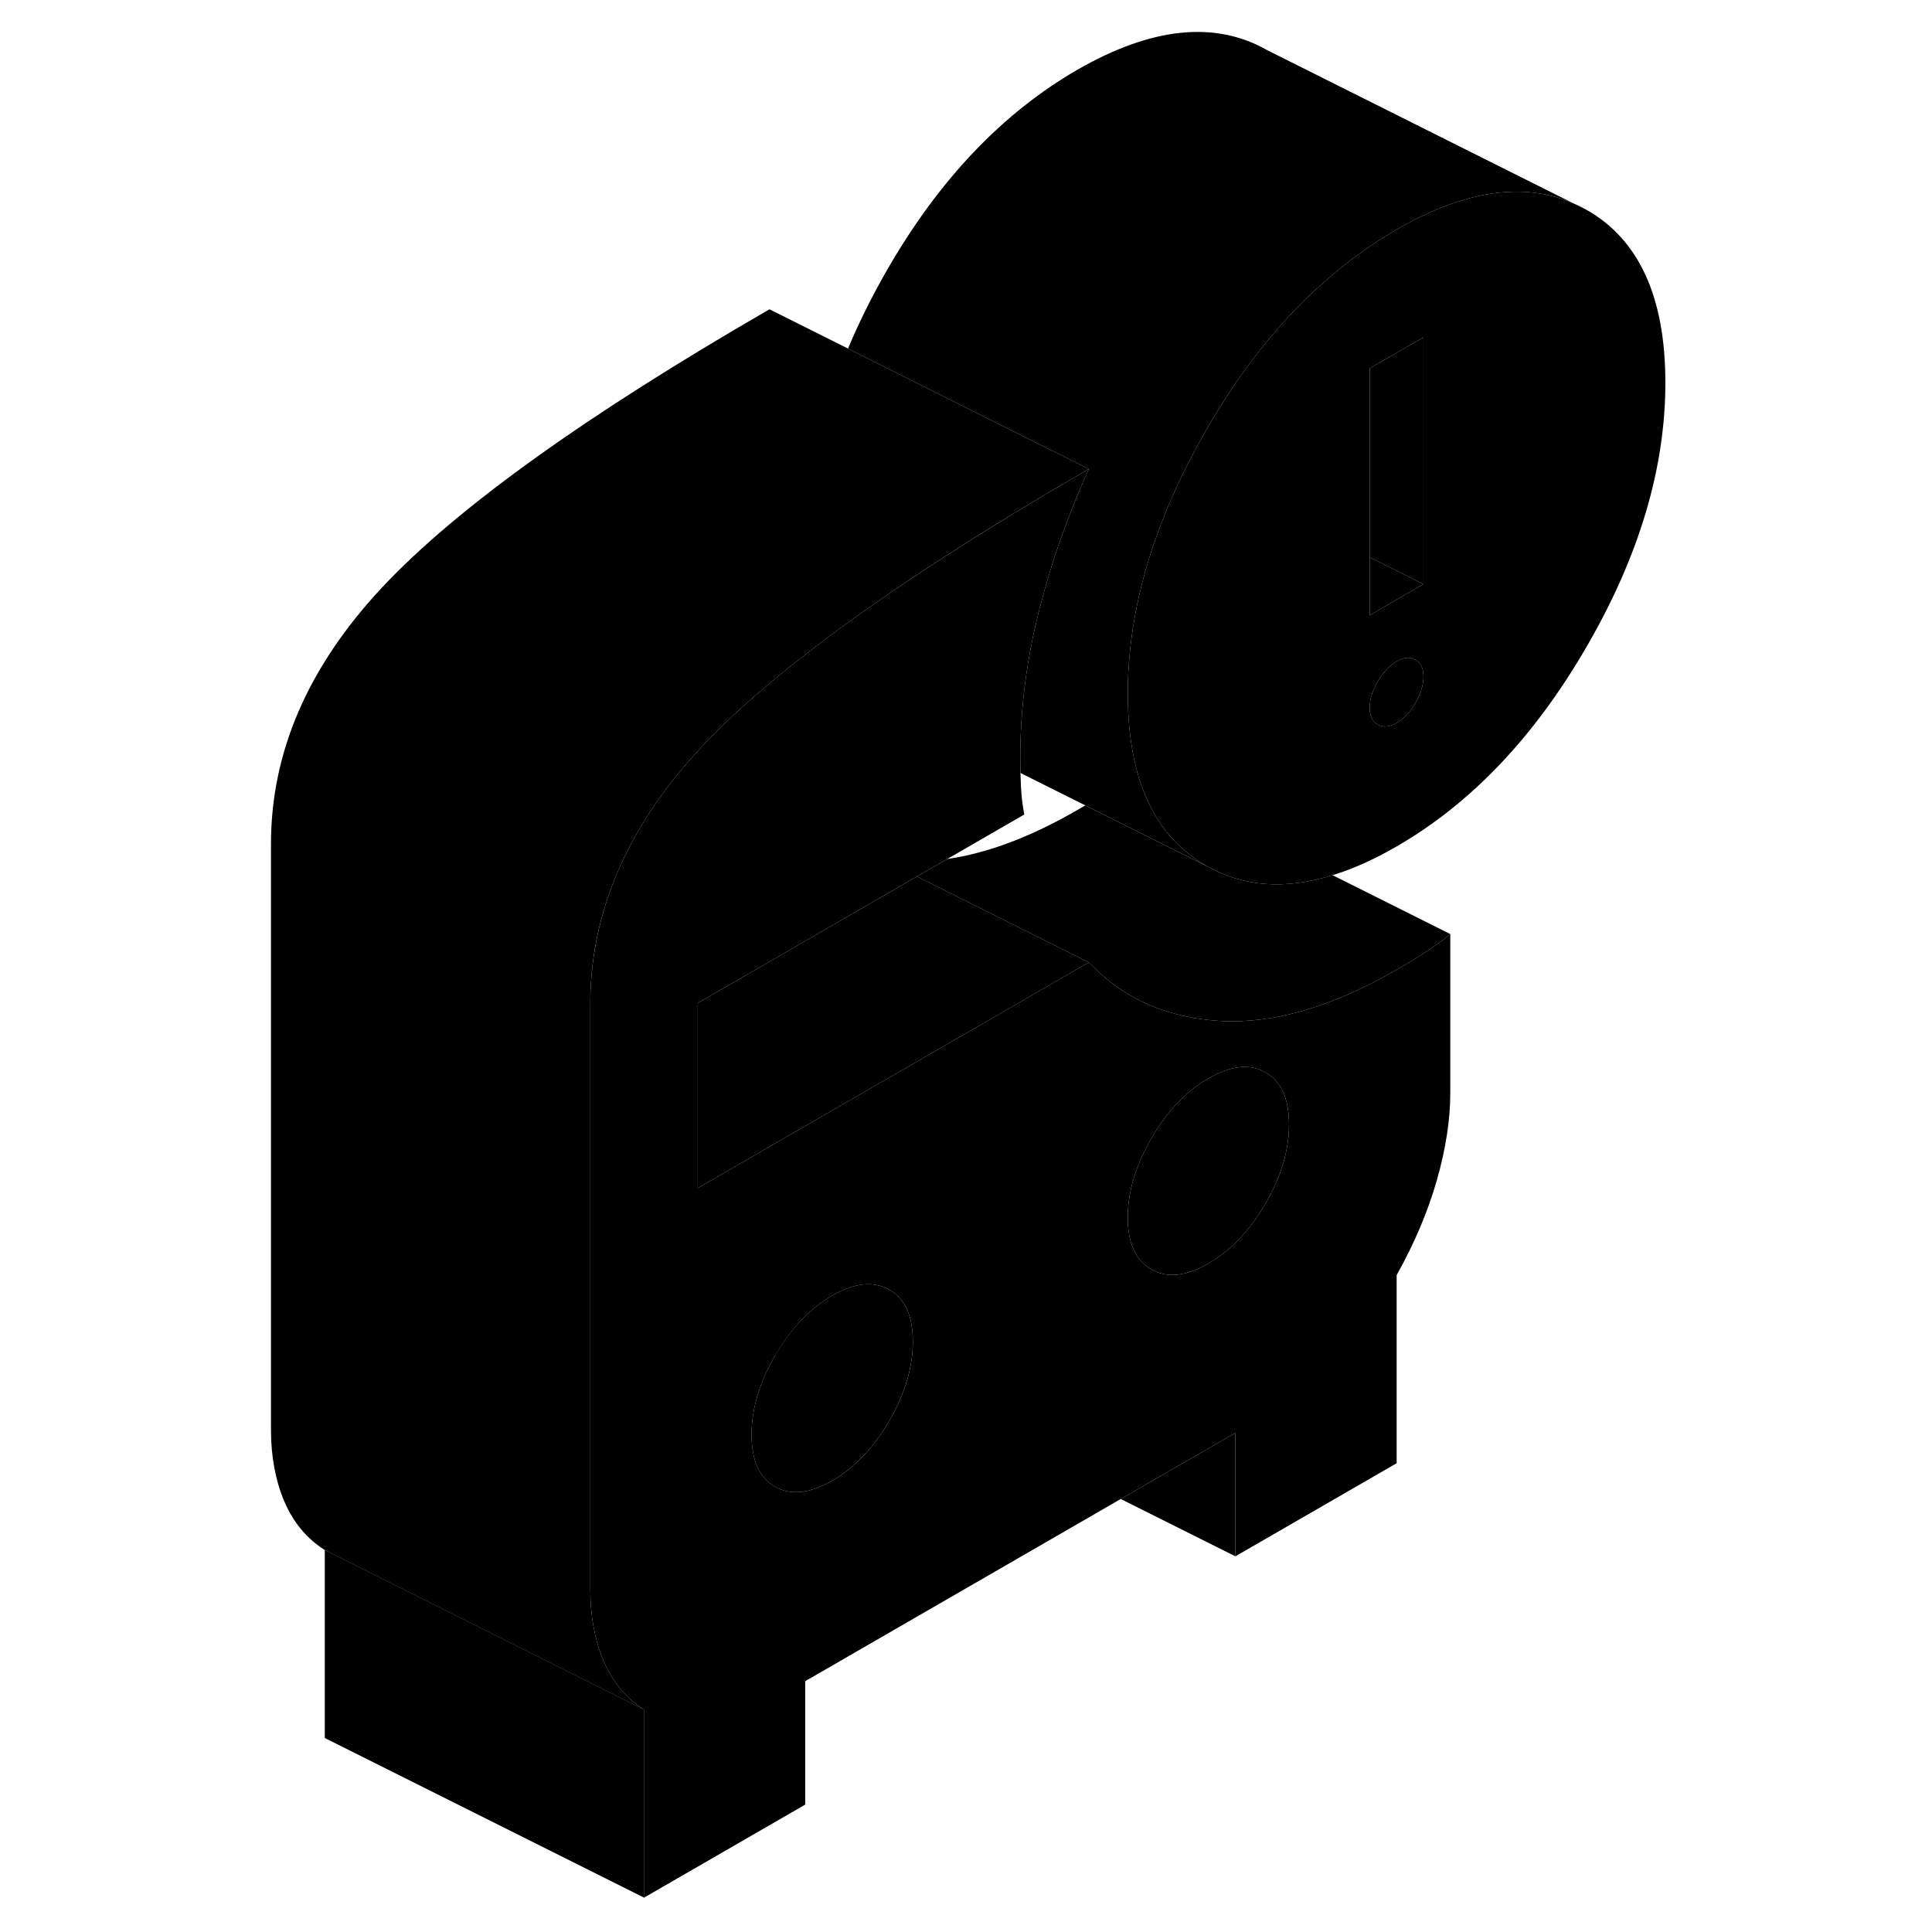 <svg width="24" height="24" viewBox="0 0 92 121" class="pr-icon-iso-duotone-secondary" xmlns="http://www.w3.org/2000/svg" stroke-width="1px" stroke-linecap="round" stroke-linejoin="round">
    <path d="M84.111 12.771L84.881 13.151C84.631 13.011 84.371 12.871 84.111 12.771Z" class="pr-icon-iso-duotone-primary-stroke" stroke-linejoin="round"/>
    <path d="M74.691 59.691C74.161 60.031 73.591 60.381 72.971 60.731C68.931 63.071 65.241 64.131 61.901 63.941C59.631 63.801 57.641 63.201 55.931 62.121C55.121 61.611 54.381 60.991 53.691 60.271L44.711 65.461L37.661 69.521L29.201 74.411V62.821L42.931 54.891L44.821 53.801L49.651 51.011C49.541 50.441 49.471 49.851 49.441 49.251C49.431 48.981 49.421 48.701 49.411 48.411C49.411 48.051 49.401 47.691 49.401 47.301C49.401 46.411 49.441 45.521 49.511 44.621C49.671 42.581 50.011 40.501 50.541 38.381C50.821 37.281 51.131 36.181 51.481 35.081C51.861 33.901 52.291 32.731 52.761 31.561C53.051 30.831 53.361 30.101 53.691 29.371C47.111 33.181 41.631 36.711 37.291 39.961C34.021 42.401 31.391 44.691 29.411 46.811C26.651 49.761 24.721 52.861 23.611 56.091C22.861 58.281 22.471 60.531 22.471 62.851V99.551C22.471 101.221 22.751 102.721 23.311 104.041C23.871 105.351 24.711 106.361 25.831 107.071V118.851L35.931 113.021V105.291L55.691 93.881L62.871 89.741V97.471L72.971 91.641V79.861C74.091 77.861 74.931 75.871 75.491 73.911C76.051 71.941 76.331 70.121 76.331 68.451V58.501C75.771 58.951 75.231 59.351 74.691 59.691ZM41.201 88.981C40.211 90.671 39.021 91.921 37.621 92.731C36.221 93.541 35.021 93.671 34.041 93.111C33.061 92.551 32.571 91.461 32.571 89.851C32.571 88.241 33.061 86.591 34.041 84.901C34.061 84.871 34.081 84.831 34.111 84.801C35.071 83.151 36.251 81.931 37.621 81.141C38.991 80.351 40.161 80.221 41.141 80.741C41.161 80.751 41.181 80.761 41.201 80.771C42.181 81.331 42.671 82.411 42.671 84.021C42.671 85.631 42.181 87.281 41.201 88.981ZM64.761 75.371C63.781 77.061 62.591 78.321 61.181 79.131C59.781 79.941 58.591 80.061 57.611 79.501C56.631 78.941 56.131 77.861 56.131 76.251C56.131 74.641 56.631 72.991 57.611 71.291C58.591 69.601 59.781 68.351 61.181 67.541C62.591 66.731 63.781 66.601 64.761 67.161C65.741 67.721 66.231 68.811 66.231 70.421C66.231 72.031 65.741 73.681 64.761 75.371Z" class="pr-icon-iso-duotone-primary-stroke" stroke-linejoin="round"/>
    <path d="M66.231 70.421C66.231 72.031 65.741 73.681 64.761 75.371C63.781 77.061 62.591 78.321 61.181 79.131C59.781 79.941 58.591 80.061 57.611 79.501C56.631 78.941 56.131 77.861 56.131 76.251C56.131 74.641 56.631 72.991 57.611 71.291C58.591 69.601 59.781 68.351 61.181 67.541C62.591 66.731 63.781 66.601 64.761 67.161C65.741 67.721 66.231 68.811 66.231 70.421Z" class="pr-icon-iso-duotone-primary-stroke" stroke-linejoin="round"/>
    <path d="M84.881 13.151L84.111 12.771C80.981 11.361 77.271 11.901 72.971 14.371C71.821 15.041 70.721 15.791 69.661 16.631C66.361 19.231 63.481 22.681 61.021 26.971C60.611 27.711 60.201 28.441 59.831 29.171C57.841 33.131 56.651 37.001 56.271 40.761C56.181 41.651 56.131 42.531 56.131 43.411C56.131 45.441 56.371 47.221 56.841 48.751C57.621 51.251 59.031 53.071 61.061 54.231C63.361 55.541 65.981 55.741 68.951 54.811H68.961C70.241 54.421 71.571 53.821 72.971 53.011C77.631 50.321 81.611 46.141 84.881 40.481C88.161 34.821 89.801 29.321 89.801 23.971C89.801 18.621 88.161 15.021 84.881 13.151ZM74.151 44.021C73.811 44.601 73.421 45.021 72.971 45.281C72.521 45.541 72.131 45.571 71.791 45.381C71.451 45.191 71.281 44.841 71.281 44.321C71.281 43.801 71.451 43.261 71.791 42.681C72.131 42.101 72.521 41.681 72.971 41.421C73.421 41.161 73.811 41.121 74.151 41.321C74.481 41.511 74.651 41.861 74.651 42.381C74.651 42.901 74.481 43.441 74.151 44.021ZM74.651 36.581L71.281 38.531V23.071L74.651 21.131V36.581Z" class="pr-icon-iso-duotone-primary-stroke" stroke-linejoin="round"/>
    <path d="M74.651 42.381C74.651 42.891 74.481 43.441 74.151 44.021C73.811 44.601 73.421 45.021 72.971 45.281C72.521 45.541 72.131 45.571 71.791 45.381C71.451 45.191 71.281 44.841 71.281 44.321C71.281 43.801 71.451 43.261 71.791 42.681C72.131 42.101 72.521 41.681 72.971 41.421C73.421 41.161 73.811 41.121 74.151 41.321C74.481 41.511 74.651 41.861 74.651 42.381Z" class="pr-icon-iso-duotone-primary-stroke" stroke-linejoin="round"/>
    <path d="M74.651 36.581L71.281 38.531V34.901L74.651 36.581Z" class="pr-icon-iso-duotone-primary-stroke" stroke-linejoin="round"/>
    <path d="M74.651 21.131V36.581L71.281 34.901V23.071L74.651 21.131Z" class="pr-icon-iso-duotone-primary-stroke" stroke-linejoin="round"/>
    <path d="M42.67 84.021C42.67 85.631 42.18 87.281 41.2 88.981C40.21 90.671 39.02 91.921 37.62 92.731C36.22 93.541 35.02 93.671 34.04 93.111C33.06 92.551 32.57 91.461 32.57 89.851C32.57 88.241 33.06 86.591 34.04 84.901C34.06 84.871 34.08 84.831 34.1 84.801C35.07 83.151 36.25 81.931 37.62 81.141C38.99 80.351 40.16 80.221 41.14 80.741L41.2 80.771C42.18 81.331 42.67 82.411 42.67 84.021Z" class="pr-icon-iso-duotone-primary-stroke" stroke-linejoin="round"/>
    <path d="M53.691 60.271L44.711 65.461L37.661 69.521L29.201 74.411V62.821L42.931 54.891L53.691 60.271Z" class="pr-icon-iso-duotone-primary-stroke" stroke-linejoin="round"/>
    <path d="M25.841 107.071V118.851L5.841 108.851V97.071L25.841 107.071Z" class="pr-icon-iso-duotone-primary-stroke" stroke-linejoin="round"/>
    <path d="M53.691 29.371C47.101 33.181 41.631 36.711 37.291 39.961C34.021 42.401 31.391 44.691 29.411 46.811C26.651 49.761 24.721 52.861 23.611 56.091C22.851 58.281 22.471 60.531 22.471 62.851V99.551C22.471 101.221 22.751 102.721 23.311 104.041C23.871 105.351 24.711 106.361 25.831 107.071L5.831 97.071C4.711 96.361 3.871 95.351 3.311 94.041C2.751 92.721 2.471 91.221 2.471 89.551V52.851C2.471 47.121 4.781 41.771 9.411 36.811C14.041 31.861 22.141 26.041 33.691 19.371L38.611 21.831L51.281 28.171L51.621 28.331L53.691 29.371Z" class="pr-icon-iso-duotone-primary-stroke" stroke-linejoin="round"/>
    <path d="M84.111 12.771C80.981 11.361 77.271 11.901 72.971 14.371C71.821 15.041 70.721 15.791 69.661 16.631C66.361 19.231 63.481 22.681 61.021 26.971C60.611 27.711 60.201 28.441 59.831 29.171C57.841 33.131 56.651 37.001 56.271 40.761C56.181 41.651 56.131 42.531 56.131 43.411C56.131 45.441 56.371 47.221 56.841 48.751C57.621 51.251 59.031 53.071 61.061 54.231L56.331 51.871L53.471 50.441L49.411 48.411C49.411 48.051 49.401 47.691 49.401 47.301C49.401 46.411 49.441 45.521 49.511 44.621C49.671 42.581 50.011 40.501 50.541 38.381C50.821 37.281 51.131 36.181 51.481 35.081C51.861 33.901 52.291 32.731 52.761 31.561C53.051 30.831 53.361 30.101 53.691 29.371L51.621 28.331L51.281 28.171L38.611 21.831C39.281 20.231 40.081 18.611 41.021 16.971C44.271 11.301 48.251 7.101 52.971 4.371C57.631 1.691 61.611 1.281 64.881 3.151L84.111 12.771Z" class="pr-icon-iso-duotone-primary-stroke" stroke-linejoin="round"/>
    <path d="M76.331 58.501C75.771 58.951 75.23 59.351 74.69 59.691C74.16 60.031 73.591 60.381 72.971 60.731C68.93 63.071 65.241 64.131 61.901 63.941C59.631 63.801 57.641 63.201 55.931 62.121C55.121 61.611 54.38 60.991 53.69 60.271L42.931 54.891L44.821 53.801C47.361 53.431 50.071 52.411 52.971 50.731C53.141 50.631 53.31 50.541 53.471 50.441L56.331 51.871L61.06 54.231C63.361 55.541 65.98 55.741 68.95 54.811H68.96L76.331 58.501Z" class="pr-icon-iso-duotone-primary-stroke" stroke-linejoin="round"/>
    <path d="M62.871 89.741V97.471L55.69 93.881L62.871 89.741Z" class="pr-icon-iso-duotone-primary-stroke" stroke-linejoin="round"/>
</svg>